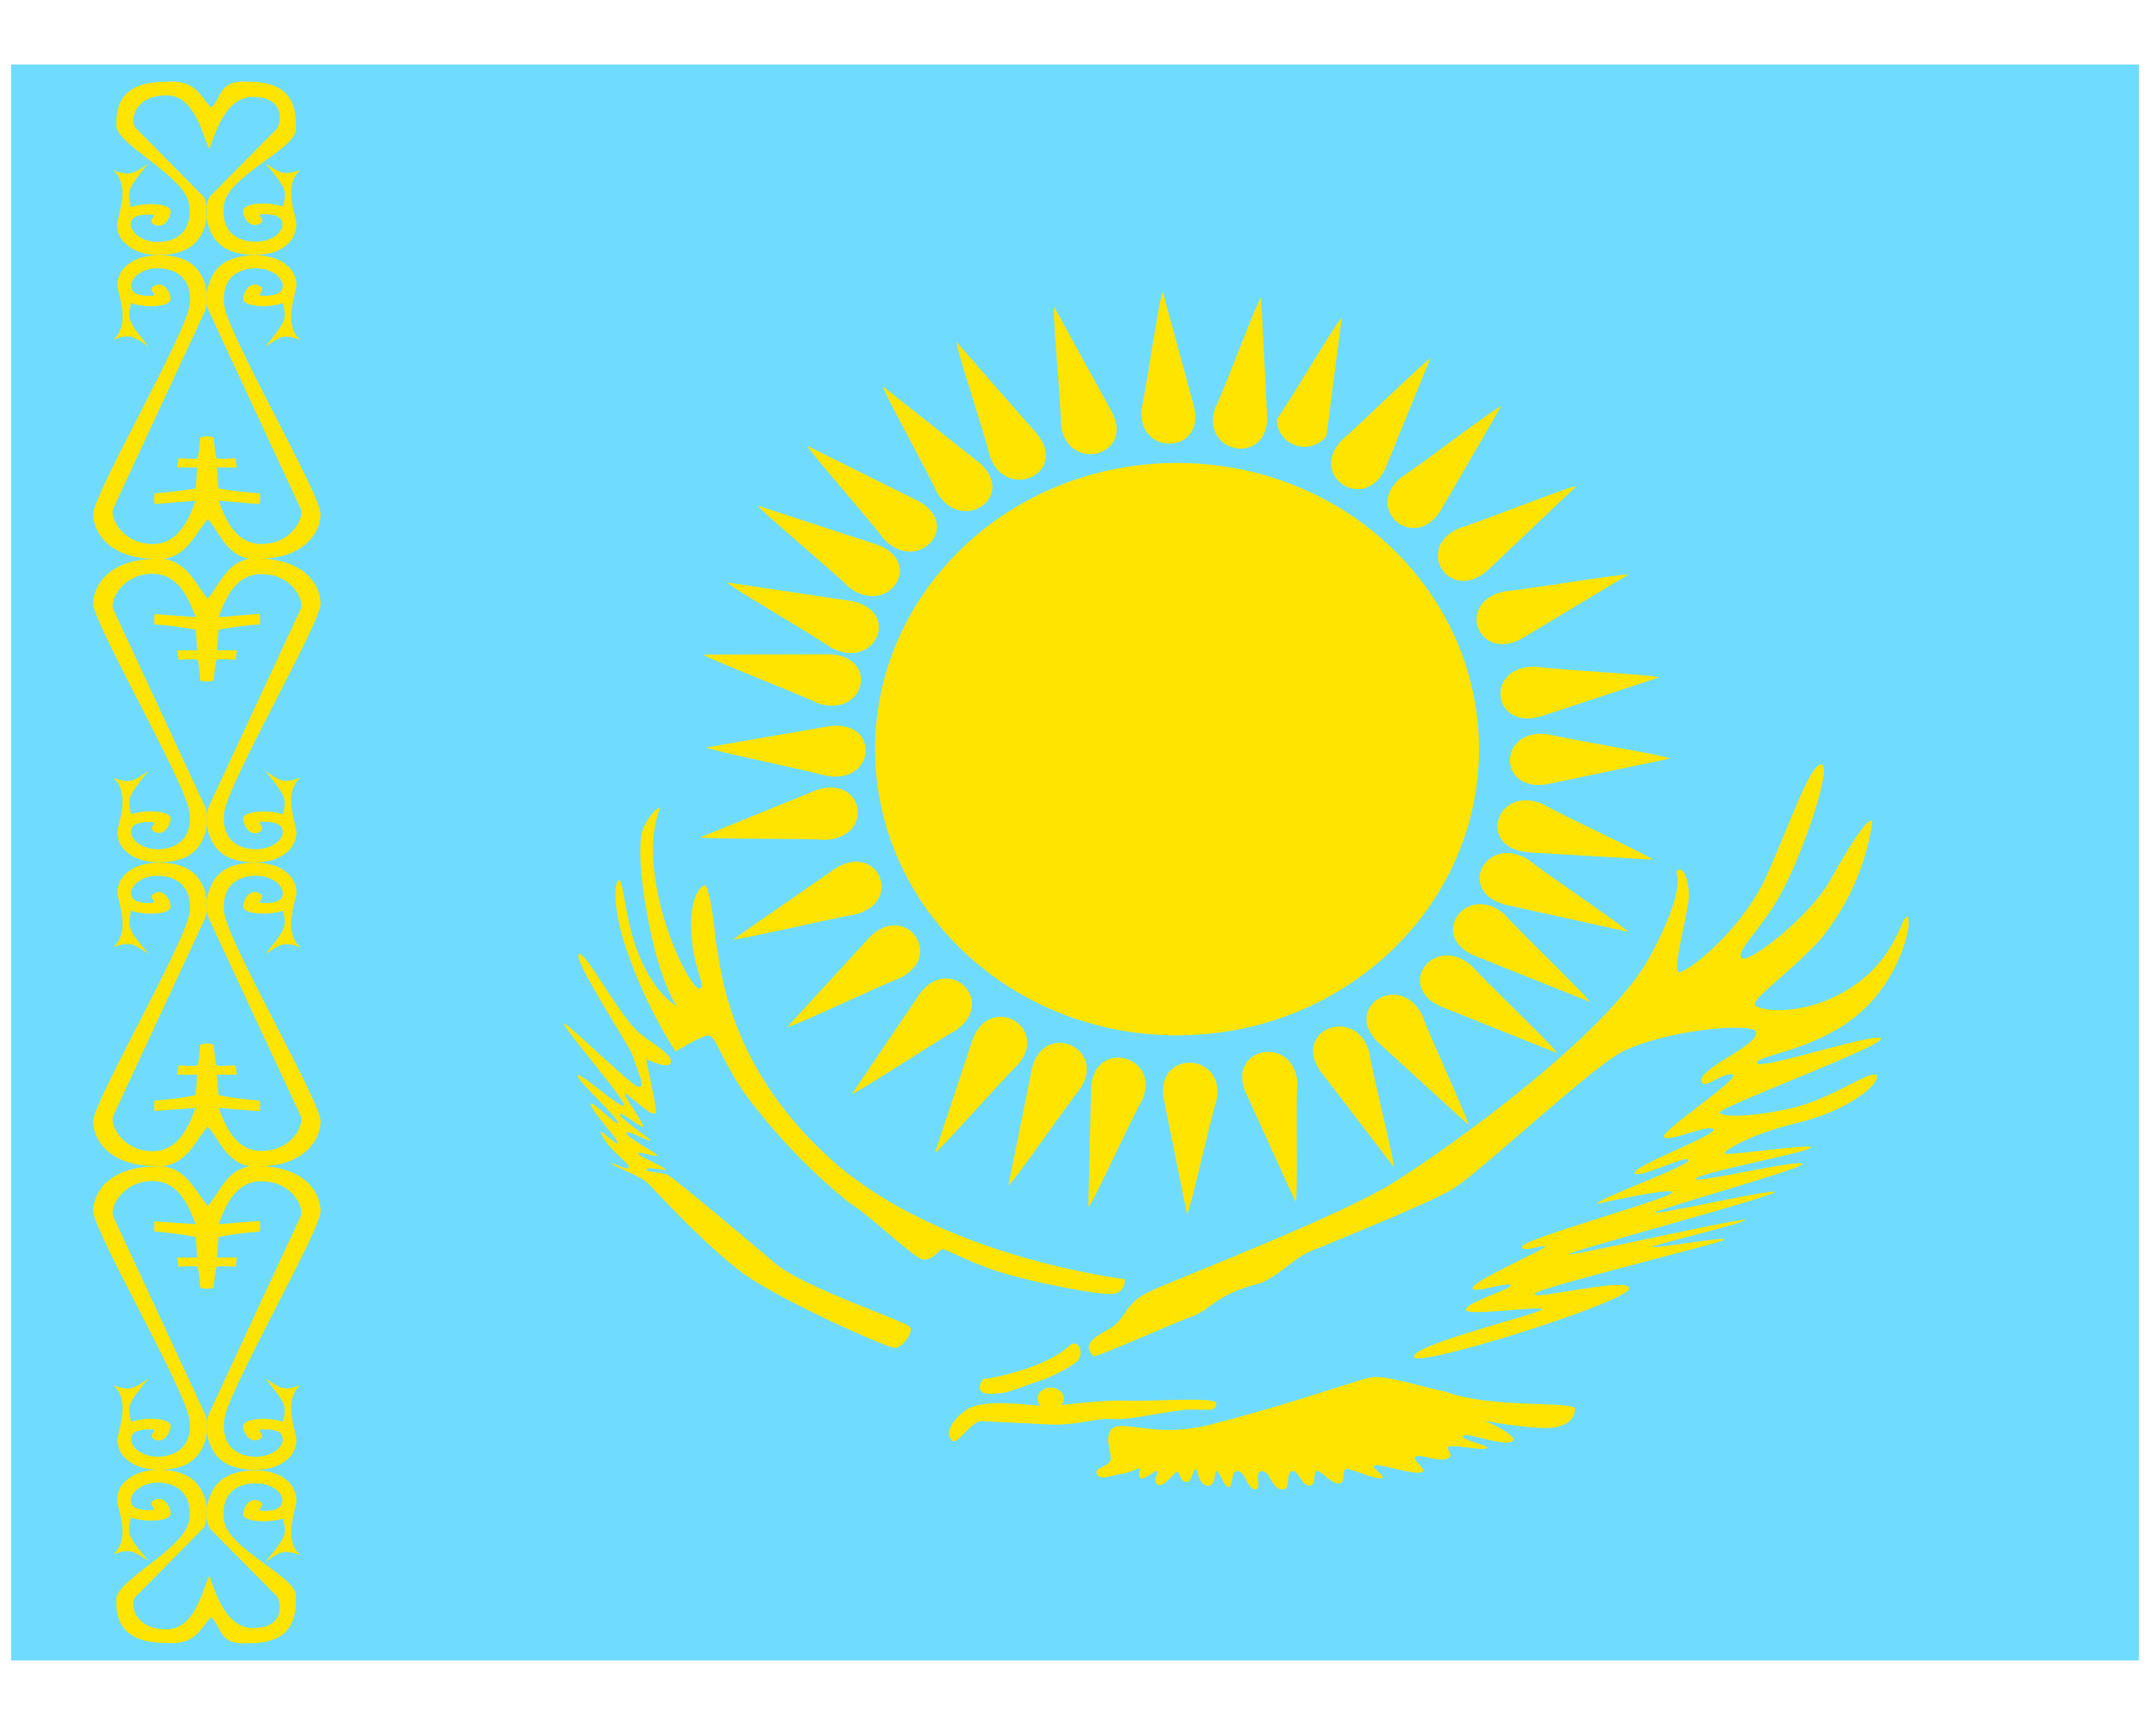 <svg width="20" height="16" viewBox="0 0 20 16" fill="none" xmlns="http://www.w3.org/2000/svg">
<path fill-rule="evenodd" clip-rule="evenodd" d="M0.103 0.598H19.842V15.402H0.103V0.598Z" fill="#6FDCFF"/>
<path fill-rule="evenodd" clip-rule="evenodd" d="M1.96 15.001C2.062 15.1 2.028 15.263 2.308 15.242C2.734 15.242 2.746 14.983 2.746 14.801C2.746 14.619 2.108 14.366 2.077 14.097C2.046 13.829 2.225 13.758 2.373 13.758C2.518 13.758 2.62 13.841 2.62 13.915C2.62 13.989 2.552 14.014 2.447 14.014C2.342 14.014 2.493 13.962 2.404 13.922C2.314 13.882 2.256 13.983 2.256 14.045C2.256 14.113 2.478 14.131 2.626 14.085C2.657 14.23 2.669 14.239 2.462 14.486C2.611 14.39 2.623 14.369 2.786 14.424C2.623 14.283 2.746 13.999 2.749 13.928C2.752 13.857 2.718 13.771 2.657 13.727C2.536 13.619 2.28 13.613 2.126 13.684C1.901 13.783 1.889 14.079 1.947 14.178L2.57 14.807C2.614 14.881 2.632 15.091 2.367 15.1C2.089 15.121 1.991 14.742 1.941 14.616C1.876 14.754 1.802 15.134 1.522 15.112C1.257 15.103 1.207 14.896 1.25 14.819L1.889 14.171C1.95 14.073 1.938 13.777 1.713 13.678C1.559 13.607 1.303 13.616 1.186 13.721C1.118 13.764 1.081 13.848 1.087 13.922C1.093 13.996 1.213 14.276 1.053 14.415C1.213 14.363 1.229 14.384 1.377 14.477C1.17 14.233 1.186 14.224 1.213 14.076C1.361 14.125 1.583 14.107 1.583 14.042C1.583 13.977 1.522 13.869 1.432 13.912C1.346 13.956 1.494 14.008 1.389 14.008C1.287 14.008 1.213 13.986 1.213 13.915C1.213 13.845 1.315 13.752 1.463 13.752C1.611 13.752 1.787 13.826 1.756 14.094C1.725 14.363 1.078 14.653 1.078 14.835C1.078 15.02 1.121 15.239 1.546 15.239C1.824 15.26 1.858 15.097 1.96 14.998V15.001Z" fill="#FFE400"/>
<path fill-rule="evenodd" clip-rule="evenodd" d="M1.926 11.186C2.028 11.087 2.111 10.797 2.388 10.816C2.814 10.816 2.974 11.053 2.974 11.235C2.974 11.417 2.111 12.901 2.08 13.169C2.049 13.437 2.228 13.511 2.373 13.511C2.521 13.511 2.623 13.428 2.623 13.351C2.623 13.274 2.549 13.258 2.447 13.258C2.345 13.258 2.49 13.311 2.404 13.351C2.317 13.391 2.256 13.289 2.256 13.225C2.256 13.16 2.478 13.138 2.626 13.188C2.654 13.043 2.666 13.033 2.462 12.787C2.611 12.879 2.623 12.904 2.786 12.848C2.623 12.99 2.743 13.271 2.749 13.342C2.755 13.413 2.718 13.502 2.654 13.545C2.536 13.653 2.277 13.656 2.123 13.588C1.901 13.487 1.889 13.194 1.947 13.095L2.786 11.288C2.833 11.214 2.715 10.967 2.45 10.958C2.173 10.936 2.077 11.229 2.028 11.355L2.407 11.325C2.407 11.325 2.422 11.386 2.407 11.423C2.28 11.433 2.153 11.449 2.028 11.473L2.012 11.664H2.197L2.185 11.75C2.185 11.75 2.028 11.738 2.012 11.75C1.997 11.76 1.981 11.941 1.981 11.941C1.981 11.941 1.95 11.954 1.92 11.954C1.889 11.954 1.858 11.941 1.858 11.941C1.858 11.941 1.846 11.76 1.83 11.75C1.815 11.738 1.657 11.75 1.657 11.75L1.642 11.664H1.83L1.815 11.473C1.815 11.473 1.63 11.436 1.435 11.423C1.423 11.386 1.435 11.328 1.435 11.328L1.815 11.355C1.765 11.229 1.67 10.936 1.392 10.955C1.127 10.967 1.01 11.214 1.053 11.288L1.892 13.095C1.95 13.191 1.938 13.487 1.716 13.588C1.562 13.656 1.303 13.65 1.186 13.545C1.121 13.502 1.084 13.416 1.09 13.345C1.096 13.274 1.213 12.987 1.053 12.851C1.216 12.904 1.232 12.882 1.377 12.787C1.173 13.033 1.186 13.043 1.216 13.188C1.361 13.138 1.583 13.157 1.583 13.225C1.583 13.286 1.522 13.394 1.435 13.351C1.349 13.308 1.497 13.258 1.392 13.258C1.29 13.258 1.216 13.277 1.216 13.351C1.216 13.425 1.318 13.511 1.463 13.511C1.608 13.511 1.787 13.437 1.759 13.172C1.728 12.904 0.865 11.414 0.865 11.235C0.865 11.05 1.025 10.819 1.451 10.819C1.728 10.797 1.83 11.087 1.929 11.186H1.926Z" fill="#FFE400"/>
<path fill-rule="evenodd" clip-rule="evenodd" d="M1.926 10.449C2.028 10.547 2.111 10.837 2.388 10.819C2.814 10.819 2.974 10.581 2.974 10.399C2.974 10.217 2.111 8.734 2.08 8.466C2.049 8.197 2.228 8.123 2.373 8.123C2.521 8.123 2.623 8.207 2.623 8.284C2.623 8.361 2.549 8.376 2.447 8.376C2.345 8.376 2.49 8.327 2.404 8.284C2.317 8.24 2.256 8.345 2.256 8.41C2.256 8.475 2.478 8.496 2.626 8.447C2.654 8.592 2.666 8.601 2.462 8.848C2.611 8.756 2.623 8.731 2.786 8.786C2.623 8.644 2.743 8.364 2.749 8.293C2.755 8.222 2.718 8.133 2.654 8.089C2.536 7.984 2.277 7.978 2.123 8.046C1.901 8.148 1.889 8.441 1.947 8.54L2.786 10.344C2.833 10.418 2.715 10.665 2.45 10.674C2.173 10.695 2.077 10.402 2.028 10.276L2.407 10.307C2.407 10.307 2.422 10.245 2.407 10.208C2.28 10.199 2.153 10.182 2.028 10.159L2.012 9.968H2.197L2.185 9.881C2.185 9.881 2.028 9.894 2.012 9.881C1.997 9.872 1.981 9.69 1.981 9.69C1.981 9.69 1.95 9.678 1.92 9.678C1.889 9.678 1.858 9.69 1.858 9.69C1.858 9.69 1.846 9.872 1.83 9.881C1.815 9.894 1.657 9.881 1.657 9.881L1.642 9.968H1.83L1.815 10.159C1.815 10.159 1.63 10.196 1.435 10.208C1.423 10.245 1.435 10.304 1.435 10.304L1.815 10.276C1.765 10.402 1.67 10.695 1.392 10.677C1.127 10.665 1.01 10.418 1.053 10.344L1.892 8.54C1.95 8.441 1.938 8.148 1.716 8.046C1.562 7.978 1.303 7.984 1.186 8.089C1.121 8.133 1.084 8.219 1.09 8.29C1.096 8.361 1.213 8.644 1.053 8.783C1.216 8.731 1.232 8.752 1.377 8.848C1.173 8.601 1.186 8.592 1.216 8.447C1.361 8.496 1.583 8.478 1.583 8.41C1.583 8.348 1.522 8.24 1.435 8.284C1.349 8.327 1.497 8.376 1.392 8.376C1.29 8.376 1.216 8.358 1.216 8.284C1.216 8.21 1.318 8.123 1.463 8.123C1.608 8.123 1.787 8.197 1.759 8.463C1.728 8.731 0.865 10.22 0.865 10.399C0.865 10.585 1.025 10.816 1.451 10.816C1.728 10.837 1.83 10.547 1.929 10.449H1.926Z" fill="#FFE400"/>
<path fill-rule="evenodd" clip-rule="evenodd" d="M1.926 5.551C2.028 5.452 2.111 5.162 2.388 5.181C2.814 5.181 2.974 5.418 2.974 5.6C2.974 5.782 2.111 7.266 2.08 7.537C2.049 7.803 2.228 7.877 2.373 7.877C2.521 7.877 2.623 7.793 2.623 7.719C2.623 7.645 2.549 7.621 2.447 7.621C2.345 7.621 2.49 7.676 2.404 7.719C2.317 7.762 2.256 7.654 2.256 7.59C2.256 7.528 2.478 7.503 2.626 7.553C2.654 7.408 2.666 7.399 2.462 7.152C2.611 7.247 2.623 7.269 2.786 7.213C2.623 7.355 2.743 7.639 2.749 7.707C2.755 7.775 2.718 7.867 2.654 7.91C2.536 8.018 2.277 8.022 2.123 7.954C1.901 7.852 1.889 7.559 1.947 7.46L2.786 5.656C2.833 5.582 2.715 5.335 2.45 5.326C2.173 5.304 2.077 5.597 2.028 5.724L2.407 5.693C2.407 5.693 2.422 5.755 2.407 5.792C2.21 5.804 2.028 5.841 2.028 5.841L2.012 6.032H2.197L2.185 6.119C2.185 6.119 2.028 6.109 2.012 6.119C1.997 6.128 1.981 6.313 1.981 6.313C1.981 6.313 1.95 6.322 1.92 6.322C1.889 6.322 1.858 6.313 1.858 6.313C1.858 6.313 1.846 6.128 1.83 6.119C1.815 6.109 1.657 6.119 1.657 6.119L1.642 6.032H1.83L1.815 5.841C1.815 5.841 1.63 5.804 1.435 5.792C1.423 5.755 1.435 5.696 1.435 5.696L1.815 5.724C1.765 5.597 1.67 5.304 1.392 5.323C1.127 5.335 1.01 5.582 1.053 5.656L1.892 7.46C1.95 7.559 1.938 7.852 1.716 7.954C1.562 8.022 1.303 8.015 1.186 7.91C1.121 7.867 1.084 7.781 1.09 7.71C1.096 7.639 1.213 7.355 1.053 7.217C1.216 7.269 1.232 7.247 1.377 7.152C1.173 7.399 1.186 7.408 1.216 7.553C1.361 7.503 1.583 7.525 1.583 7.59C1.583 7.651 1.522 7.759 1.435 7.716C1.349 7.676 1.497 7.624 1.392 7.624C1.29 7.624 1.216 7.642 1.216 7.716C1.216 7.79 1.318 7.877 1.463 7.877C1.608 7.877 1.787 7.803 1.759 7.537C1.728 7.269 0.865 5.782 0.865 5.6C0.865 5.418 1.025 5.184 1.451 5.184C1.728 5.162 1.83 5.452 1.929 5.554L1.926 5.551Z" fill="#FFE400"/>
<path fill-rule="evenodd" clip-rule="evenodd" d="M1.926 4.814C2.028 4.913 2.111 5.206 2.388 5.184C2.814 5.184 2.974 4.947 2.974 4.765C2.974 4.583 2.111 3.099 2.08 2.831C2.049 2.562 2.228 2.488 2.373 2.488C2.521 2.488 2.623 2.575 2.623 2.649C2.623 2.723 2.549 2.744 2.447 2.744C2.345 2.744 2.49 2.692 2.404 2.649C2.317 2.606 2.256 2.711 2.256 2.775C2.256 2.84 2.478 2.862 2.626 2.812C2.654 2.957 2.666 2.966 2.462 3.213C2.611 3.121 2.623 3.096 2.786 3.152C2.623 3.013 2.743 2.729 2.749 2.658C2.755 2.587 2.718 2.498 2.654 2.455C2.536 2.35 2.277 2.343 2.123 2.414C1.901 2.513 1.889 2.809 1.947 2.905L2.786 4.712C2.833 4.786 2.715 5.033 2.45 5.045C2.173 5.064 2.077 4.774 2.028 4.644L2.407 4.675C2.407 4.675 2.422 4.613 2.407 4.576C2.28 4.568 2.153 4.553 2.028 4.53L2.012 4.336H2.197L2.185 4.25C2.185 4.25 2.028 4.262 2.012 4.25C1.997 4.24 1.981 4.058 1.981 4.058C1.981 4.058 1.95 4.046 1.92 4.046C1.889 4.046 1.858 4.058 1.858 4.058C1.858 4.058 1.846 4.24 1.83 4.25C1.815 4.262 1.657 4.25 1.657 4.25L1.642 4.336H1.83L1.815 4.53C1.815 4.53 1.63 4.564 1.435 4.576C1.423 4.617 1.435 4.675 1.435 4.675L1.815 4.644C1.765 4.774 1.67 5.064 1.392 5.045C1.127 5.033 1.01 4.786 1.053 4.712L1.892 2.905C1.95 2.809 1.938 2.513 1.716 2.411C1.562 2.343 1.303 2.35 1.186 2.455C1.121 2.498 1.084 2.584 1.09 2.655C1.096 2.726 1.213 3.013 1.053 3.148C1.216 3.096 1.232 3.118 1.377 3.213C1.173 2.966 1.186 2.957 1.216 2.812C1.364 2.862 1.583 2.843 1.583 2.775C1.583 2.714 1.522 2.606 1.435 2.649C1.349 2.692 1.497 2.744 1.392 2.744C1.29 2.744 1.216 2.723 1.216 2.649C1.216 2.575 1.318 2.488 1.463 2.488C1.608 2.488 1.79 2.562 1.759 2.828C1.728 3.096 0.865 4.586 0.865 4.765C0.865 4.95 1.025 5.184 1.451 5.184C1.728 5.206 1.83 4.913 1.929 4.814H1.926Z" fill="#FFE400"/>
<path fill-rule="evenodd" clip-rule="evenodd" d="M1.96 0.999C2.062 0.9 2.028 0.737 2.308 0.758C2.734 0.758 2.746 1.017 2.746 1.199C2.746 1.381 2.108 1.634 2.077 1.902C2.046 2.171 2.225 2.242 2.373 2.242C2.518 2.242 2.62 2.158 2.62 2.084C2.62 2.01 2.552 1.986 2.447 1.986C2.342 1.986 2.493 2.038 2.404 2.078C2.314 2.118 2.256 2.017 2.256 1.955C2.256 1.887 2.478 1.865 2.626 1.915C2.657 1.77 2.669 1.761 2.462 1.514C2.611 1.609 2.623 1.631 2.786 1.576C2.623 1.717 2.746 2.001 2.749 2.072C2.752 2.143 2.718 2.229 2.657 2.273C2.533 2.387 2.277 2.387 2.123 2.319C1.898 2.22 1.886 1.924 1.944 1.825L2.57 1.193C2.614 1.119 2.632 0.909 2.367 0.9C2.089 0.879 1.991 1.258 1.941 1.384C1.876 1.246 1.802 0.863 1.522 0.885C1.257 0.894 1.207 1.101 1.25 1.178L1.889 1.825C1.95 1.924 1.938 2.22 1.713 2.319C1.559 2.39 1.303 2.384 1.186 2.276C1.118 2.232 1.081 2.149 1.087 2.075C1.093 2.001 1.213 1.72 1.053 1.582C1.213 1.634 1.229 1.613 1.374 1.52C1.17 1.764 1.186 1.773 1.213 1.921C1.361 1.872 1.583 1.89 1.583 1.955C1.583 2.02 1.522 2.128 1.432 2.084C1.346 2.041 1.494 1.989 1.389 1.989C1.287 1.989 1.213 2.01 1.213 2.081C1.213 2.152 1.315 2.245 1.463 2.245C1.611 2.245 1.787 2.171 1.756 1.902C1.725 1.634 1.078 1.344 1.078 1.162C1.078 0.977 1.121 0.758 1.546 0.758C1.824 0.737 1.858 0.9 1.96 0.999Z" fill="#FFE400"/>
<path d="M13.72 6.949C13.72 5.482 12.466 4.294 10.919 4.294C9.372 4.294 8.118 5.482 8.118 6.949C8.118 8.415 9.372 9.603 10.919 9.603C12.466 9.603 13.72 8.415 13.72 6.949Z" fill="#FFE400"/>
<path fill-rule="evenodd" clip-rule="evenodd" d="M10.787 2.71C10.761 2.71 10.636 3.593 10.59 3.79C10.544 4.234 11.182 4.218 11.077 3.774L10.787 2.707V2.71ZM11.011 11.262C11.034 11.262 11.225 10.39 11.288 10.196C11.363 9.758 10.725 9.735 10.794 10.183L11.011 11.262ZM6.548 6.93C6.548 6.953 7.466 7.138 7.67 7.197C8.131 7.273 8.164 6.67 7.69 6.736L6.548 6.934V6.93ZM15.491 7.036C15.491 7.013 14.563 6.861 14.356 6.809C13.892 6.753 13.888 7.355 14.356 7.273L15.491 7.036ZM7.489 4.132C7.473 4.149 8.078 4.834 8.2 5.001C8.516 5.331 8.934 4.87 8.516 4.646L7.489 4.136V4.132ZM14.438 9.761C14.454 9.745 13.79 9.113 13.651 8.958C13.306 8.655 12.934 9.146 13.368 9.337L14.438 9.765V9.761ZM8.875 3.178C8.855 3.188 9.138 4.037 9.184 4.238C9.342 4.656 9.915 4.383 9.619 4.024L8.878 3.178H8.875ZM12.927 10.828C12.95 10.818 12.729 9.952 12.7 9.751C12.572 9.324 11.982 9.554 12.249 9.936L12.93 10.825L12.927 10.828ZM13.924 3.77C13.905 3.754 13.174 4.317 12.996 4.429C12.644 4.725 13.121 5.127 13.365 4.735L13.924 3.77ZM7.901 10.146C7.917 10.163 8.691 9.653 8.875 9.551C9.247 9.281 8.802 8.846 8.529 9.222L7.904 10.146H7.901ZM6.748 5.403C6.739 5.423 7.538 5.887 7.713 6.009C8.124 6.223 8.365 5.663 7.894 5.574L6.748 5.403ZM15.1 8.642C15.11 8.622 14.342 8.106 14.178 7.974C13.783 7.73 13.503 8.273 13.967 8.392L15.1 8.642ZM12.446 2.951C12.423 2.944 11.966 3.721 11.844 3.889C11.844 3.942 11.861 3.995 11.893 4.038C11.924 4.082 11.968 4.114 12.019 4.131C12.07 4.148 12.125 4.149 12.176 4.133C12.227 4.118 12.272 4.086 12.305 4.044L12.446 2.951ZM9.355 10.992C9.379 11.002 9.892 10.255 10.024 10.094C10.264 9.712 9.681 9.468 9.573 9.909L9.355 10.992ZM6.804 8.711C6.814 8.731 7.726 8.514 7.94 8.481C8.388 8.356 8.137 7.803 7.742 8.06L6.804 8.711ZM15.103 5.331C15.096 5.311 14.171 5.466 13.957 5.485C13.496 5.581 13.71 6.15 14.122 5.92L15.103 5.331Z" fill="#FFE400"/>
<path fill-rule="evenodd" clip-rule="evenodd" d="M11.696 2.766C11.673 2.763 11.363 3.602 11.271 3.787C11.136 4.215 11.765 4.32 11.755 3.866L11.699 2.763L11.696 2.766ZM10.099 11.19C10.122 11.197 10.494 10.377 10.6 10.196C10.764 9.781 10.146 9.636 10.122 10.087L10.096 11.19H10.099ZM9.78 2.849C9.757 2.855 9.843 3.744 9.843 3.948C9.905 4.386 10.521 4.234 10.317 3.826L9.78 2.849ZM12.018 11.141C12.042 11.137 12.018 10.245 12.035 10.041C12.005 9.597 11.377 9.709 11.554 10.13L12.015 11.141H12.018ZM8.193 3.586C8.174 3.599 8.612 4.386 8.694 4.573C8.931 4.959 9.441 4.597 9.082 4.29L8.193 3.586ZM13.618 10.43C13.638 10.416 13.256 9.6 13.19 9.409C12.983 9.011 12.45 9.34 12.782 9.666L13.618 10.43ZM7.035 4.692C7.022 4.712 7.729 5.298 7.877 5.449C8.243 5.726 8.582 5.212 8.134 5.051L7.035 4.692ZM14.744 9.291C14.757 9.271 14.096 8.639 13.957 8.481C13.615 8.181 13.24 8.672 13.674 8.863L14.744 9.291ZM6.528 6.071C6.521 6.094 7.394 6.427 7.584 6.522C8.026 6.67 8.167 6.081 7.687 6.068L6.528 6.071ZM15.33 7.974C15.34 7.954 14.494 7.566 14.31 7.457C13.882 7.279 13.694 7.859 14.171 7.905L15.33 7.974ZM6.498 7.766C6.501 7.786 7.443 7.773 7.657 7.79C8.124 7.766 8.012 7.171 7.565 7.332L6.498 7.766ZM15.393 6.285C15.393 6.262 14.451 6.213 14.241 6.183C13.77 6.177 13.839 6.779 14.296 6.644L15.393 6.282V6.285ZM7.305 9.524C7.318 9.544 8.161 9.142 8.358 9.067C8.766 8.853 8.391 8.362 8.065 8.695L7.305 9.524ZM14.622 4.511C14.609 4.491 13.743 4.837 13.536 4.899C13.111 5.087 13.45 5.601 13.799 5.291L14.622 4.511ZM8.674 10.69C8.694 10.7 9.296 10.015 9.448 9.87C9.734 9.518 9.184 9.212 9.023 9.64L8.674 10.69ZM13.273 3.323C13.256 3.309 12.604 3.951 12.443 4.086C12.134 4.419 12.66 4.761 12.851 4.346L13.269 3.323H13.273Z" fill="#FFE400"/>
<path fill-rule="evenodd" clip-rule="evenodd" d="M6.636 8.714C6.686 8.884 6.693 9.835 7.706 10.751C8.712 11.661 10.436 11.865 10.436 11.865C10.436 11.865 10.443 11.994 10.321 12.001C10.199 12.014 9.61 11.899 9.315 11.811C9.028 11.729 8.77 11.58 8.741 11.587C8.705 11.6 8.647 11.695 8.561 11.682C8.475 11.668 8.058 11.261 7.872 11.152C7.498 10.847 7.167 10.498 6.887 10.113C6.686 9.808 6.636 9.604 6.571 9.604C6.507 9.604 6.269 9.753 6.269 9.753C6.269 9.753 6.054 9.448 5.867 8.959C5.673 8.47 5.695 8.185 5.738 8.164C5.788 8.144 5.788 8.524 5.932 8.87C6.076 9.224 6.277 9.332 6.277 9.332C6.277 9.332 6.147 9.149 6.047 8.694C5.946 8.239 5.903 7.798 5.975 7.662C6.047 7.526 6.111 7.485 6.119 7.492C6.133 7.506 5.997 7.702 6.09 8.225C6.183 8.748 6.435 9.19 6.492 9.169C6.55 9.149 6.456 9.04 6.42 8.735C6.384 8.429 6.456 8.239 6.535 8.212C6.571 8.185 6.629 8.551 6.636 8.714ZM5.932 9.583C5.738 9.414 5.436 8.823 5.371 8.85C5.3 8.884 5.86 9.733 5.874 9.801C5.889 9.882 6.011 10.113 5.917 10.079C5.824 10.045 5.156 9.38 5.235 9.509C5.314 9.638 5.817 10.222 5.788 10.256C5.759 10.29 5.371 9.93 5.357 9.977C5.35 10.018 5.738 10.371 5.731 10.412C5.723 10.453 5.479 10.188 5.479 10.242C5.479 10.296 5.731 10.561 5.731 10.602C5.731 10.643 5.515 10.412 5.587 10.534C5.652 10.67 5.838 10.785 5.831 10.826C5.824 10.867 5.673 10.772 5.673 10.792C5.673 10.813 5.953 10.908 6.018 10.982C6.09 11.057 6.55 11.559 6.894 11.811C7.239 12.062 8.231 12.503 8.303 12.503C8.367 12.503 8.468 12.368 8.446 12.313C8.425 12.259 7.455 11.947 7.189 11.716C6.916 11.485 6.255 10.928 6.198 10.901C6.147 10.867 5.997 10.88 5.997 10.847C5.997 10.813 6.19 10.867 6.176 10.847C6.169 10.826 5.91 10.717 5.917 10.697C5.932 10.677 6.097 10.738 6.097 10.717C6.097 10.697 5.795 10.541 5.81 10.507C5.817 10.473 6.032 10.602 6.032 10.575C6.032 10.561 5.745 10.371 5.752 10.337C5.759 10.303 5.975 10.487 5.968 10.446C5.961 10.405 5.795 10.174 5.795 10.147C5.795 10.113 6.054 10.378 6.083 10.324C6.097 10.276 5.989 9.835 5.997 9.828C6.004 9.821 6.19 9.923 6.219 9.862C6.255 9.794 6.09 9.706 5.932 9.583ZM9.244 12.924C9.107 12.945 9.043 12.897 9.122 12.789C9.229 12.789 9.517 12.7 9.617 12.66C9.718 12.619 9.826 12.565 9.912 12.49C9.998 12.402 10.055 12.537 10.005 12.612C9.969 12.66 9.804 12.748 9.682 12.795C9.502 12.85 9.344 12.931 9.244 12.924ZM10.142 12.578C10.048 12.483 10.127 12.415 10.264 12.34C10.465 12.239 10.408 12.096 10.666 11.98C10.781 11.913 12.39 11.302 12.915 10.976C13.439 10.65 14.912 9.597 15.307 8.87C15.695 8.151 15.508 8.096 15.566 8.069C15.616 8.035 15.673 8.171 15.666 8.334C15.652 8.49 15.522 8.966 15.566 9.013C15.609 9.061 16.155 8.64 16.384 8.13C16.614 7.621 16.787 7.091 16.895 7.091C17.009 7.091 16.708 7.961 16.514 8.3C16.327 8.64 16.104 8.809 16.155 8.884C16.212 8.952 16.773 8.511 16.966 8.185C17.153 7.852 17.333 7.56 17.369 7.621C17.312 8.019 17.146 8.396 16.887 8.714C16.586 9.04 16.227 9.278 16.284 9.325C16.334 9.38 16.744 9.434 17.168 9.162C17.599 8.884 17.642 8.483 17.692 8.504C17.75 8.524 17.642 9.074 17.232 9.414C16.823 9.753 16.284 9.787 16.298 9.862C16.327 9.93 17.469 9.55 17.448 9.638C17.426 9.719 15.968 10.262 15.954 10.317C15.954 10.358 16.205 10.371 16.6 10.283C16.988 10.201 17.361 9.909 17.412 9.977C17.426 10.072 17.132 10.303 16.686 10.412C16.234 10.521 16.011 10.663 15.997 10.697C15.989 10.731 16.801 10.602 16.801 10.643C16.801 10.684 15.738 10.88 15.731 10.935C15.716 10.982 16.736 10.738 16.722 10.799C16.693 10.847 15.336 11.227 15.35 11.247C15.357 11.274 16.485 11.016 16.463 11.057C16.435 11.105 14.567 11.6 14.553 11.634C14.538 11.661 16.205 11.281 16.191 11.315C16.176 11.349 15.329 11.546 15.329 11.566C15.329 11.587 16.011 11.464 15.997 11.498C15.989 11.526 14.272 11.94 14.236 12.001C14.201 12.069 15.127 11.831 15.113 11.953C15.099 12.076 13.123 12.7 13.116 12.585C13.101 12.47 14.316 12.178 14.308 12.143C14.294 12.11 13.611 12.211 13.597 12.15C13.59 12.082 14.05 11.947 14.014 11.919C13.978 11.886 13.633 12.014 13.662 11.94C13.698 11.865 14.351 11.58 14.337 11.559C14.33 11.539 14.1 11.627 14.122 11.559C14.15 11.485 15.537 11.105 15.515 11.057C15.494 11.016 14.876 11.152 14.818 11.166C14.797 11.125 15.681 10.813 15.666 10.758C15.637 10.711 15.192 10.942 15.163 10.88C15.149 10.813 15.946 10.521 15.896 10.473C15.846 10.425 15.486 10.595 15.436 10.548C15.386 10.5 16.191 9.977 16.068 9.964C15.946 9.957 15.795 10.127 15.781 10.018C15.795 9.882 16.406 9.658 16.27 9.55C16.054 9.488 15.329 9.597 15.027 9.767C14.725 9.937 13.719 10.88 13.475 11.03C13.231 11.172 12.397 11.505 12.239 11.573C11.995 11.655 11.952 11.777 11.701 11.899C11.248 12.014 11.255 12.143 11.04 12.218C10.961 12.239 10.149 12.605 10.142 12.578ZM9.007 13.053C8.87 13.121 8.748 13.284 8.827 13.352C8.87 13.434 9.007 13.169 9.114 13.182L9.689 13.21C9.998 13.23 10.149 13.149 10.321 13.162C10.494 13.176 10.874 13.074 11.054 13.074C11.234 13.074 11.27 13.094 11.284 13.02C11.306 12.952 10.723 12.999 10.465 12.992C10.206 12.979 9.883 13.04 9.689 13.04C9.509 13.033 9.201 12.979 9.007 13.053Z" fill="#FFE400"/>
<path d="M9.869 12.972C9.869 12.916 9.814 12.87 9.747 12.87C9.679 12.87 9.624 12.916 9.624 12.972C9.624 13.028 9.679 13.074 9.747 13.074C9.814 13.074 9.869 13.028 9.869 12.972Z" fill="#FFE400"/>
<path fill-rule="evenodd" clip-rule="evenodd" d="M12.735 12.775C12.857 12.755 13.188 12.863 13.418 12.911C13.834 13.067 14.61 12.992 14.61 13.067C14.61 13.142 14.56 13.23 14.38 13.244C14.201 13.257 13.748 13.176 13.762 13.176C13.777 13.176 14.121 13.332 14.021 13.373C13.92 13.413 13.626 13.284 13.576 13.318C13.525 13.352 13.849 13.413 13.791 13.434C13.748 13.454 13.525 13.407 13.453 13.413C13.382 13.427 13.511 13.502 13.425 13.529C13.338 13.563 13.195 13.488 13.137 13.508C13.073 13.529 13.267 13.644 13.18 13.658C13.094 13.671 12.893 13.604 12.778 13.59C12.663 13.59 12.886 13.699 12.814 13.712C12.742 13.719 12.541 13.624 12.491 13.624C12.441 13.624 12.491 13.76 12.419 13.76C12.347 13.76 12.261 13.644 12.218 13.644C12.175 13.644 12.218 13.78 12.146 13.78C12.074 13.78 12.045 13.637 11.988 13.644C11.916 13.658 11.988 13.828 11.887 13.814C11.794 13.807 11.78 13.637 11.701 13.644C11.629 13.658 11.715 13.814 11.643 13.814C11.571 13.814 11.557 13.658 11.485 13.644C11.413 13.637 11.442 13.794 11.399 13.794C11.356 13.794 11.313 13.644 11.284 13.644C11.262 13.644 11.284 13.794 11.198 13.78C11.111 13.767 11.111 13.617 11.09 13.624C11.061 13.637 11.061 13.746 11.004 13.746C10.946 13.746 10.939 13.637 10.918 13.651C10.889 13.658 10.803 13.794 10.745 13.773C10.68 13.753 10.759 13.644 10.731 13.644C10.702 13.644 10.63 13.719 10.587 13.712C10.544 13.705 10.587 13.617 10.573 13.617C10.558 13.617 10.45 13.671 10.4 13.671C10.35 13.671 10.213 13.739 10.178 13.678C10.142 13.61 10.271 13.61 10.3 13.549C10.321 13.488 10.228 13.305 10.328 13.244C10.422 13.176 10.731 13.332 11.191 13.223C12.024 13.013 12.67 12.768 12.735 12.775Z" fill="#FFE400"/>
</svg>
